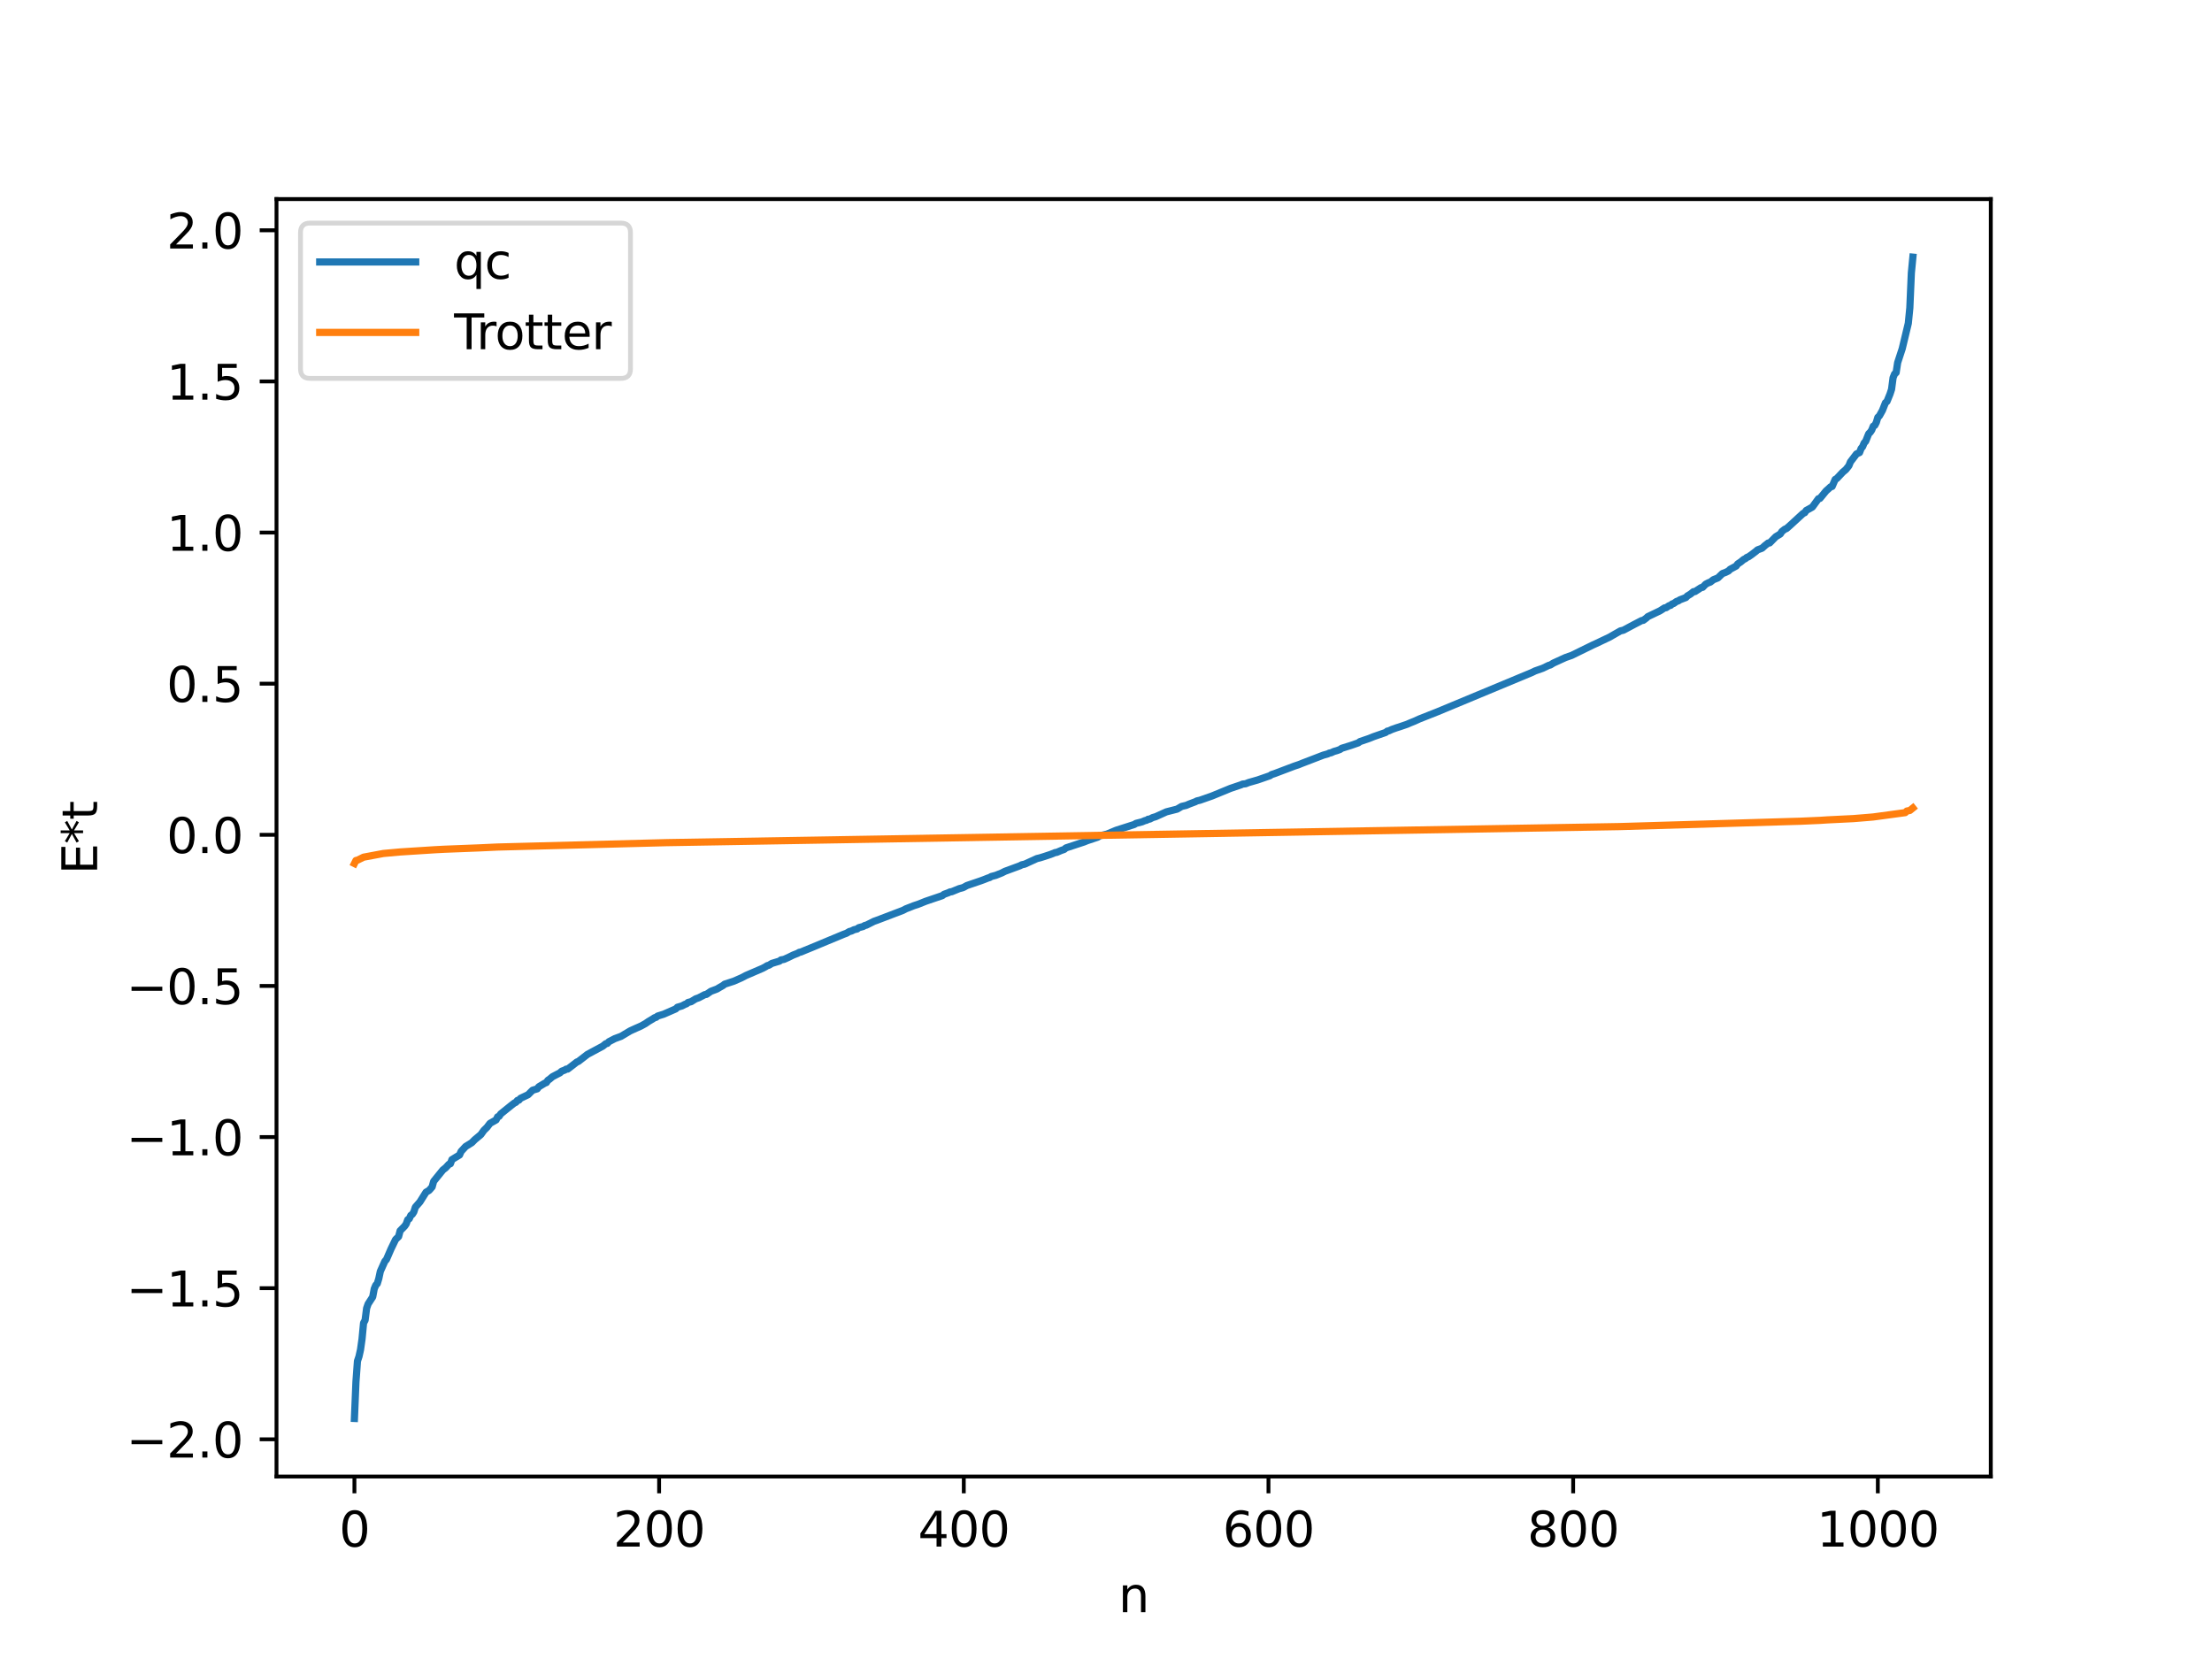 <?xml version="1.0" encoding="utf-8" standalone="no"?>
<!DOCTYPE svg PUBLIC "-//W3C//DTD SVG 1.1//EN"
  "http://www.w3.org/Graphics/SVG/1.1/DTD/svg11.dtd">
<svg xmlns:xlink="http://www.w3.org/1999/xlink" width="460.8pt" height="345.6pt" viewBox="0 0 460.8 345.6" xmlns="http://www.w3.org/2000/svg" version="1.1">
 <defs>
  <style type="text/css">*{stroke-linejoin: round; stroke-linecap: butt}</style>
 </defs>
 <g id="figure_1">
  <g id="patch_1">
   <path d="M 0 345.6 
L 460.8 345.6 
L 460.8 0 
L 0 0 
z
" style="fill: #ffffff"/>
  </g>
  <g id="axes_1">
   <g id="patch_2">
    <path d="M 57.6 307.584 
L 414.72 307.584 
L 414.72 41.472 
L 57.6 41.472 
z
" style="fill: #ffffff"/>
   </g>
   <g id="matplotlib.axis_1">
    <g id="xtick_1">
     <g id="line2d_1">
      <defs>
       <path id="m5cec6ba920" d="M 0 0 
L 0 3.5 
" style="stroke: #000000; stroke-width: 0.8"/>
      </defs>
      <g>
       <use xlink:href="#m5cec6ba920" x="73.833" y="307.584" style="stroke: #000000; stroke-width: 0.8"/>
      </g>
     </g>
     <g id="text_1">
      <!-- 0 -->
      <g transform="translate(70.651 322.182) scale(0.1 -0.1)">
       <defs>
        <path id="DejaVuSans-30" d="M 2034 4250 
Q 1547 4250 1301 3770 
Q 1056 3291 1056 2328 
Q 1056 1369 1301 889 
Q 1547 409 2034 409 
Q 2525 409 2770 889 
Q 3016 1369 3016 2328 
Q 3016 3291 2770 3770 
Q 2525 4250 2034 4250 
z
M 2034 4750 
Q 2819 4750 3233 4129 
Q 3647 3509 3647 2328 
Q 3647 1150 3233 529 
Q 2819 -91 2034 -91 
Q 1250 -91 836 529 
Q 422 1150 422 2328 
Q 422 3509 836 4129 
Q 1250 4750 2034 4750 
z
" transform="scale(0.016)"/>
       </defs>
       <use xlink:href="#DejaVuSans-30"/>
      </g>
     </g>
    </g>
    <g id="xtick_2">
     <g id="line2d_2">
      <g>
       <use xlink:href="#m5cec6ba920" x="137.304" y="307.584" style="stroke: #000000; stroke-width: 0.8"/>
      </g>
     </g>
     <g id="text_2">
      <!-- 200 -->
      <g transform="translate(127.76 322.182) scale(0.1 -0.1)">
       <defs>
        <path id="DejaVuSans-32" d="M 1228 531 
L 3431 531 
L 3431 0 
L 469 0 
L 469 531 
Q 828 903 1448 1529 
Q 2069 2156 2228 2338 
Q 2531 2678 2651 2914 
Q 2772 3150 2772 3378 
Q 2772 3750 2511 3984 
Q 2250 4219 1831 4219 
Q 1534 4219 1204 4116 
Q 875 4013 500 3803 
L 500 4441 
Q 881 4594 1212 4672 
Q 1544 4750 1819 4750 
Q 2544 4750 2975 4387 
Q 3406 4025 3406 3419 
Q 3406 3131 3298 2873 
Q 3191 2616 2906 2266 
Q 2828 2175 2409 1742 
Q 1991 1309 1228 531 
z
" transform="scale(0.016)"/>
       </defs>
       <use xlink:href="#DejaVuSans-32"/>
       <use xlink:href="#DejaVuSans-30" x="63.623"/>
       <use xlink:href="#DejaVuSans-30" x="127.246"/>
      </g>
     </g>
    </g>
    <g id="xtick_3">
     <g id="line2d_3">
      <g>
       <use xlink:href="#m5cec6ba920" x="200.775" y="307.584" style="stroke: #000000; stroke-width: 0.8"/>
      </g>
     </g>
     <g id="text_3">
      <!-- 400 -->
      <g transform="translate(191.231 322.182) scale(0.1 -0.1)">
       <defs>
        <path id="DejaVuSans-34" d="M 2419 4116 
L 825 1625 
L 2419 1625 
L 2419 4116 
z
M 2253 4666 
L 3047 4666 
L 3047 1625 
L 3713 1625 
L 3713 1100 
L 3047 1100 
L 3047 0 
L 2419 0 
L 2419 1100 
L 313 1100 
L 313 1709 
L 2253 4666 
z
" transform="scale(0.016)"/>
       </defs>
       <use xlink:href="#DejaVuSans-34"/>
       <use xlink:href="#DejaVuSans-30" x="63.623"/>
       <use xlink:href="#DejaVuSans-30" x="127.246"/>
      </g>
     </g>
    </g>
    <g id="xtick_4">
     <g id="line2d_4">
      <g>
       <use xlink:href="#m5cec6ba920" x="264.246" y="307.584" style="stroke: #000000; stroke-width: 0.8"/>
      </g>
     </g>
     <g id="text_4">
      <!-- 600 -->
      <g transform="translate(254.702 322.182) scale(0.1 -0.1)">
       <defs>
        <path id="DejaVuSans-36" d="M 2113 2584 
Q 1688 2584 1439 2293 
Q 1191 2003 1191 1497 
Q 1191 994 1439 701 
Q 1688 409 2113 409 
Q 2538 409 2786 701 
Q 3034 994 3034 1497 
Q 3034 2003 2786 2293 
Q 2538 2584 2113 2584 
z
M 3366 4563 
L 3366 3988 
Q 3128 4100 2886 4159 
Q 2644 4219 2406 4219 
Q 1781 4219 1451 3797 
Q 1122 3375 1075 2522 
Q 1259 2794 1537 2939 
Q 1816 3084 2150 3084 
Q 2853 3084 3261 2657 
Q 3669 2231 3669 1497 
Q 3669 778 3244 343 
Q 2819 -91 2113 -91 
Q 1303 -91 875 529 
Q 447 1150 447 2328 
Q 447 3434 972 4092 
Q 1497 4750 2381 4750 
Q 2619 4750 2861 4703 
Q 3103 4656 3366 4563 
z
" transform="scale(0.016)"/>
       </defs>
       <use xlink:href="#DejaVuSans-36"/>
       <use xlink:href="#DejaVuSans-30" x="63.623"/>
       <use xlink:href="#DejaVuSans-30" x="127.246"/>
      </g>
     </g>
    </g>
    <g id="xtick_5">
     <g id="line2d_5">
      <g>
       <use xlink:href="#m5cec6ba920" x="327.717" y="307.584" style="stroke: #000000; stroke-width: 0.8"/>
      </g>
     </g>
     <g id="text_5">
      <!-- 800 -->
      <g transform="translate(318.173 322.182) scale(0.1 -0.1)">
       <defs>
        <path id="DejaVuSans-38" d="M 2034 2216 
Q 1584 2216 1326 1975 
Q 1069 1734 1069 1313 
Q 1069 891 1326 650 
Q 1584 409 2034 409 
Q 2484 409 2743 651 
Q 3003 894 3003 1313 
Q 3003 1734 2745 1975 
Q 2488 2216 2034 2216 
z
M 1403 2484 
Q 997 2584 770 2862 
Q 544 3141 544 3541 
Q 544 4100 942 4425 
Q 1341 4750 2034 4750 
Q 2731 4750 3128 4425 
Q 3525 4100 3525 3541 
Q 3525 3141 3298 2862 
Q 3072 2584 2669 2484 
Q 3125 2378 3379 2068 
Q 3634 1759 3634 1313 
Q 3634 634 3220 271 
Q 2806 -91 2034 -91 
Q 1263 -91 848 271 
Q 434 634 434 1313 
Q 434 1759 690 2068 
Q 947 2378 1403 2484 
z
M 1172 3481 
Q 1172 3119 1398 2916 
Q 1625 2713 2034 2713 
Q 2441 2713 2670 2916 
Q 2900 3119 2900 3481 
Q 2900 3844 2670 4047 
Q 2441 4250 2034 4250 
Q 1625 4250 1398 4047 
Q 1172 3844 1172 3481 
z
" transform="scale(0.016)"/>
       </defs>
       <use xlink:href="#DejaVuSans-38"/>
       <use xlink:href="#DejaVuSans-30" x="63.623"/>
       <use xlink:href="#DejaVuSans-30" x="127.246"/>
      </g>
     </g>
    </g>
    <g id="xtick_6">
     <g id="line2d_6">
      <g>
       <use xlink:href="#m5cec6ba920" x="391.188" y="307.584" style="stroke: #000000; stroke-width: 0.8"/>
      </g>
     </g>
     <g id="text_6">
      <!-- 1000 -->
      <g transform="translate(378.463 322.182) scale(0.1 -0.1)">
       <defs>
        <path id="DejaVuSans-31" d="M 794 531 
L 1825 531 
L 1825 4091 
L 703 3866 
L 703 4441 
L 1819 4666 
L 2450 4666 
L 2450 531 
L 3481 531 
L 3481 0 
L 794 0 
L 794 531 
z
" transform="scale(0.016)"/>
       </defs>
       <use xlink:href="#DejaVuSans-31"/>
       <use xlink:href="#DejaVuSans-30" x="63.623"/>
       <use xlink:href="#DejaVuSans-30" x="127.246"/>
       <use xlink:href="#DejaVuSans-30" x="190.869"/>
      </g>
     </g>
    </g>
    <g id="text_7">
     <!-- n -->
     <g transform="translate(232.991 335.861) scale(0.1 -0.1)">
      <defs>
       <path id="DejaVuSans-6e" d="M 3513 2113 
L 3513 0 
L 2938 0 
L 2938 2094 
Q 2938 2591 2744 2837 
Q 2550 3084 2163 3084 
Q 1697 3084 1428 2787 
Q 1159 2491 1159 1978 
L 1159 0 
L 581 0 
L 581 3500 
L 1159 3500 
L 1159 2956 
Q 1366 3272 1645 3428 
Q 1925 3584 2291 3584 
Q 2894 3584 3203 3211 
Q 3513 2838 3513 2113 
z
" transform="scale(0.016)"/>
      </defs>
      <use xlink:href="#DejaVuSans-6e"/>
     </g>
    </g>
   </g>
   <g id="matplotlib.axis_2">
    <g id="ytick_1">
     <g id="line2d_7">
      <defs>
       <path id="mc356aeaa2a" d="M 0 0 
L -3.5 0 
" style="stroke: #000000; stroke-width: 0.8"/>
      </defs>
      <g>
       <use xlink:href="#mc356aeaa2a" x="57.6" y="299.836" style="stroke: #000000; stroke-width: 0.8"/>
      </g>
     </g>
     <g id="text_8">
      <!-- −2.0 -->
      <g transform="translate(26.317 303.636) scale(0.1 -0.1)">
       <defs>
        <path id="DejaVuSans-2212" d="M 678 2272 
L 4684 2272 
L 4684 1741 
L 678 1741 
L 678 2272 
z
" transform="scale(0.016)"/>
        <path id="DejaVuSans-2e" d="M 684 794 
L 1344 794 
L 1344 0 
L 684 0 
L 684 794 
z
" transform="scale(0.016)"/>
       </defs>
       <use xlink:href="#DejaVuSans-2212"/>
       <use xlink:href="#DejaVuSans-32" x="83.789"/>
       <use xlink:href="#DejaVuSans-2e" x="147.412"/>
       <use xlink:href="#DejaVuSans-30" x="179.199"/>
      </g>
     </g>
    </g>
    <g id="ytick_2">
     <g id="line2d_8">
      <g>
       <use xlink:href="#mc356aeaa2a" x="57.6" y="268.354" style="stroke: #000000; stroke-width: 0.8"/>
      </g>
     </g>
     <g id="text_9">
      <!-- −1.5 -->
      <g transform="translate(26.317 272.153) scale(0.1 -0.1)">
       <defs>
        <path id="DejaVuSans-35" d="M 691 4666 
L 3169 4666 
L 3169 4134 
L 1269 4134 
L 1269 2991 
Q 1406 3038 1543 3061 
Q 1681 3084 1819 3084 
Q 2600 3084 3056 2656 
Q 3513 2228 3513 1497 
Q 3513 744 3044 326 
Q 2575 -91 1722 -91 
Q 1428 -91 1123 -41 
Q 819 9 494 109 
L 494 744 
Q 775 591 1075 516 
Q 1375 441 1709 441 
Q 2250 441 2565 725 
Q 2881 1009 2881 1497 
Q 2881 1984 2565 2268 
Q 2250 2553 1709 2553 
Q 1456 2553 1204 2497 
Q 953 2441 691 2322 
L 691 4666 
z
" transform="scale(0.016)"/>
       </defs>
       <use xlink:href="#DejaVuSans-2212"/>
       <use xlink:href="#DejaVuSans-31" x="83.789"/>
       <use xlink:href="#DejaVuSans-2e" x="147.412"/>
       <use xlink:href="#DejaVuSans-35" x="179.199"/>
      </g>
     </g>
    </g>
    <g id="ytick_3">
     <g id="line2d_9">
      <g>
       <use xlink:href="#mc356aeaa2a" x="57.6" y="236.871" style="stroke: #000000; stroke-width: 0.8"/>
      </g>
     </g>
     <g id="text_10">
      <!-- −1.0 -->
      <g transform="translate(26.317 240.67) scale(0.1 -0.1)">
       <use xlink:href="#DejaVuSans-2212"/>
       <use xlink:href="#DejaVuSans-31" x="83.789"/>
       <use xlink:href="#DejaVuSans-2e" x="147.412"/>
       <use xlink:href="#DejaVuSans-30" x="179.199"/>
      </g>
     </g>
    </g>
    <g id="ytick_4">
     <g id="line2d_10">
      <g>
       <use xlink:href="#mc356aeaa2a" x="57.6" y="205.388" style="stroke: #000000; stroke-width: 0.8"/>
      </g>
     </g>
     <g id="text_11">
      <!-- −0.5 -->
      <g transform="translate(26.317 209.187) scale(0.1 -0.1)">
       <use xlink:href="#DejaVuSans-2212"/>
       <use xlink:href="#DejaVuSans-30" x="83.789"/>
       <use xlink:href="#DejaVuSans-2e" x="147.412"/>
       <use xlink:href="#DejaVuSans-35" x="179.199"/>
      </g>
     </g>
    </g>
    <g id="ytick_5">
     <g id="line2d_11">
      <g>
       <use xlink:href="#mc356aeaa2a" x="57.6" y="173.905" style="stroke: #000000; stroke-width: 0.8"/>
      </g>
     </g>
     <g id="text_12">
      <!-- 0.0 -->
      <g transform="translate(34.697 177.704) scale(0.1 -0.1)">
       <use xlink:href="#DejaVuSans-30"/>
       <use xlink:href="#DejaVuSans-2e" x="63.623"/>
       <use xlink:href="#DejaVuSans-30" x="95.41"/>
      </g>
     </g>
    </g>
    <g id="ytick_6">
     <g id="line2d_12">
      <g>
       <use xlink:href="#mc356aeaa2a" x="57.6" y="142.422" style="stroke: #000000; stroke-width: 0.8"/>
      </g>
     </g>
     <g id="text_13">
      <!-- 0.5 -->
      <g transform="translate(34.697 146.221) scale(0.1 -0.1)">
       <use xlink:href="#DejaVuSans-30"/>
       <use xlink:href="#DejaVuSans-2e" x="63.623"/>
       <use xlink:href="#DejaVuSans-35" x="95.41"/>
      </g>
     </g>
    </g>
    <g id="ytick_7">
     <g id="line2d_13">
      <g>
       <use xlink:href="#mc356aeaa2a" x="57.6" y="110.939" style="stroke: #000000; stroke-width: 0.8"/>
      </g>
     </g>
     <g id="text_14">
      <!-- 1.0 -->
      <g transform="translate(34.697 114.738) scale(0.1 -0.1)">
       <use xlink:href="#DejaVuSans-31"/>
       <use xlink:href="#DejaVuSans-2e" x="63.623"/>
       <use xlink:href="#DejaVuSans-30" x="95.41"/>
      </g>
     </g>
    </g>
    <g id="ytick_8">
     <g id="line2d_14">
      <g>
       <use xlink:href="#mc356aeaa2a" x="57.6" y="79.456" style="stroke: #000000; stroke-width: 0.8"/>
      </g>
     </g>
     <g id="text_15">
      <!-- 1.5 -->
      <g transform="translate(34.697 83.255) scale(0.1 -0.1)">
       <use xlink:href="#DejaVuSans-31"/>
       <use xlink:href="#DejaVuSans-2e" x="63.623"/>
       <use xlink:href="#DejaVuSans-35" x="95.41"/>
      </g>
     </g>
    </g>
    <g id="ytick_9">
     <g id="line2d_15">
      <g>
       <use xlink:href="#mc356aeaa2a" x="57.6" y="47.973" style="stroke: #000000; stroke-width: 0.8"/>
      </g>
     </g>
     <g id="text_16">
      <!-- 2.0 -->
      <g transform="translate(34.697 51.773) scale(0.1 -0.1)">
       <use xlink:href="#DejaVuSans-32"/>
       <use xlink:href="#DejaVuSans-2e" x="63.623"/>
       <use xlink:href="#DejaVuSans-30" x="95.41"/>
      </g>
     </g>
    </g>
    <g id="text_17">
     <!-- E*t -->
     <g transform="translate(20.238 182.148) rotate(-90) scale(0.1 -0.1)">
      <defs>
       <path id="DejaVuSans-45" d="M 628 4666 
L 3578 4666 
L 3578 4134 
L 1259 4134 
L 1259 2753 
L 3481 2753 
L 3481 2222 
L 1259 2222 
L 1259 531 
L 3634 531 
L 3634 0 
L 628 0 
L 628 4666 
z
" transform="scale(0.016)"/>
       <path id="DejaVuSans-2a" d="M 3009 3897 
L 1888 3291 
L 3009 2681 
L 2828 2375 
L 1778 3009 
L 1778 1831 
L 1422 1831 
L 1422 3009 
L 372 2375 
L 191 2681 
L 1313 3291 
L 191 3897 
L 372 4206 
L 1422 3572 
L 1422 4750 
L 1778 4750 
L 1778 3572 
L 2828 4206 
L 3009 3897 
z
" transform="scale(0.016)"/>
       <path id="DejaVuSans-74" d="M 1172 4494 
L 1172 3500 
L 2356 3500 
L 2356 3053 
L 1172 3053 
L 1172 1153 
Q 1172 725 1289 603 
Q 1406 481 1766 481 
L 2356 481 
L 2356 0 
L 1766 0 
Q 1100 0 847 248 
Q 594 497 594 1153 
L 594 3053 
L 172 3053 
L 172 3500 
L 594 3500 
L 594 4494 
L 1172 4494 
z
" transform="scale(0.016)"/>
      </defs>
      <use xlink:href="#DejaVuSans-45"/>
      <use xlink:href="#DejaVuSans-2a" x="63.184"/>
      <use xlink:href="#DejaVuSans-74" x="113.184"/>
     </g>
    </g>
   </g>
   <g id="line2d_16">
    <path d="M 73.833 295.488 
L 74.15 287.878 
L 74.467 283.535 
L 74.785 282.583 
L 75.102 281.166 
L 75.42 278.923 
L 75.737 275.588 
L 76.054 275.034 
L 76.372 272.538 
L 76.689 271.634 
L 77.641 270.164 
L 77.958 268.493 
L 78.276 267.73 
L 78.593 267.4 
L 78.91 266.35 
L 79.228 264.856 
L 80.18 262.735 
L 80.497 262.392 
L 81.449 260.189 
L 82.401 258.221 
L 83.036 257.6 
L 83.353 256.392 
L 84.305 255.424 
L 84.623 254.957 
L 84.94 254.083 
L 85.258 253.89 
L 85.575 253.188 
L 85.892 252.965 
L 86.21 252.463 
L 86.527 251.471 
L 87.479 250.382 
L 88.748 248.355 
L 89.383 247.985 
L 90.018 247.262 
L 90.335 246.102 
L 92.239 243.746 
L 92.874 243.233 
L 93.509 242.542 
L 93.826 242.429 
L 94.143 241.568 
L 95.73 240.605 
L 96.048 239.873 
L 97 238.838 
L 98.269 238.052 
L 98.904 237.416 
L 100.173 236.355 
L 100.808 235.468 
L 101.443 234.848 
L 102.077 234.015 
L 103.347 233.298 
L 103.664 232.657 
L 103.981 232.544 
L 104.299 232.055 
L 106.52 230.267 
L 107.155 229.774 
L 107.472 229.632 
L 107.79 229.238 
L 108.107 229.177 
L 108.424 228.803 
L 110.011 228.052 
L 110.646 227.415 
L 110.963 227.108 
L 111.915 226.824 
L 112.233 226.402 
L 113.502 225.638 
L 113.82 225.521 
L 114.137 225.037 
L 114.454 224.837 
L 115.089 224.3 
L 115.724 223.967 
L 116.676 223.474 
L 116.993 223.157 
L 117.628 222.928 
L 117.945 222.718 
L 118.262 222.708 
L 119.215 221.982 
L 120.167 221.236 
L 120.484 221.117 
L 122.388 219.641 
L 125.562 217.937 
L 126.196 217.425 
L 126.514 217.363 
L 126.831 217.012 
L 128.1 216.354 
L 129.37 215.892 
L 131.274 214.756 
L 131.909 214.464 
L 132.543 214.178 
L 133.496 213.758 
L 134.448 213.236 
L 135.082 212.796 
L 136.034 212.228 
L 136.352 212.009 
L 136.669 211.937 
L 136.986 211.667 
L 138.256 211.272 
L 140.795 210.163 
L 141.112 209.831 
L 142.064 209.551 
L 142.699 209.217 
L 143.016 209.113 
L 143.334 208.828 
L 143.968 208.671 
L 144.92 208.081 
L 145.555 207.859 
L 146.824 207.198 
L 147.142 207.155 
L 148.094 206.506 
L 149.363 206.028 
L 149.998 205.646 
L 150.633 205.286 
L 150.95 205.02 
L 152.854 204.404 
L 154.441 203.709 
L 155.393 203.211 
L 158.884 201.709 
L 159.519 201.369 
L 159.836 201.154 
L 160.153 201.087 
L 160.788 200.698 
L 162.058 200.312 
L 162.375 200.224 
L 162.692 199.969 
L 163.327 199.854 
L 164.279 199.424 
L 165.231 198.954 
L 166.183 198.582 
L 166.5 198.38 
L 166.818 198.335 
L 167.77 197.935 
L 169.039 197.418 
L 175.704 194.643 
L 176.339 194.411 
L 176.973 194.034 
L 177.291 193.978 
L 177.925 193.675 
L 178.56 193.524 
L 178.877 193.258 
L 179.829 193.002 
L 180.147 192.791 
L 180.464 192.734 
L 182.051 191.934 
L 182.686 191.709 
L 188.081 189.654 
L 188.715 189.32 
L 189.667 188.952 
L 190.302 188.697 
L 191.254 188.383 
L 192.841 187.75 
L 196.332 186.564 
L 196.649 186.303 
L 197.601 185.96 
L 197.919 185.793 
L 198.236 185.773 
L 199.823 185.121 
L 200.458 184.956 
L 200.775 184.834 
L 201.41 184.475 
L 204.266 183.502 
L 204.9 183.27 
L 205.853 182.893 
L 206.17 182.805 
L 206.487 182.598 
L 207.439 182.347 
L 208.709 181.837 
L 209.343 181.511 
L 211.565 180.691 
L 212.517 180.337 
L 212.834 180.157 
L 213.469 180.015 
L 216.008 178.853 
L 216.643 178.704 
L 217.595 178.405 
L 218.864 177.985 
L 219.816 177.602 
L 220.134 177.565 
L 221.086 177.161 
L 221.72 176.941 
L 222.038 176.643 
L 225.846 175.392 
L 226.481 175.13 
L 228.702 174.392 
L 229.02 174.135 
L 229.972 173.909 
L 230.606 173.754 
L 232.51 172.962 
L 236.319 171.742 
L 236.636 171.529 
L 237.905 171.206 
L 238.54 170.938 
L 238.858 170.878 
L 239.175 170.662 
L 239.492 170.645 
L 240.127 170.316 
L 240.762 170.129 
L 242.983 169.123 
L 245.205 168.557 
L 246.157 167.994 
L 247.109 167.771 
L 247.743 167.496 
L 249.013 167.018 
L 249.33 166.848 
L 249.965 166.701 
L 250.6 166.477 
L 252.504 165.81 
L 256.312 164.241 
L 258.534 163.489 
L 258.851 163.336 
L 259.486 163.27 
L 260.12 163.015 
L 262.024 162.471 
L 264.563 161.589 
L 264.881 161.361 
L 265.515 161.157 
L 269.641 159.594 
L 270.593 159.274 
L 271.228 159.016 
L 271.862 158.773 
L 275.671 157.308 
L 276.623 157.04 
L 276.94 156.867 
L 277.258 156.828 
L 277.892 156.538 
L 278.527 156.36 
L 279.162 156.126 
L 279.479 155.891 
L 281.383 155.296 
L 282.97 154.745 
L 283.287 154.492 
L 285.191 153.842 
L 286.143 153.457 
L 288.682 152.577 
L 289 152.309 
L 289.317 152.252 
L 289.952 151.957 
L 290.904 151.617 
L 291.539 151.419 
L 293.125 150.876 
L 293.76 150.597 
L 294.712 150.214 
L 295.664 149.777 
L 299.472 148.271 
L 319.148 140.084 
L 319.783 139.771 
L 321.37 139.215 
L 322.639 138.603 
L 322.957 138.533 
L 323.591 138.136 
L 325.178 137.409 
L 326.13 136.976 
L 327.4 136.533 
L 331.843 134.353 
L 332.477 134.068 
L 335.334 132.71 
L 335.968 132.34 
L 337.555 131.43 
L 338.19 131.279 
L 340.411 130.092 
L 341.998 129.267 
L 342.315 129.227 
L 342.95 128.761 
L 343.267 128.458 
L 345.806 127.244 
L 346.758 126.634 
L 347.076 126.598 
L 347.71 126.167 
L 348.028 126.102 
L 348.345 125.808 
L 348.662 125.716 
L 349.297 125.264 
L 349.615 125.184 
L 349.932 124.961 
L 350.884 124.598 
L 351.201 124.478 
L 351.519 124.137 
L 352.153 123.76 
L 352.788 123.253 
L 353.105 123.232 
L 354.375 122.405 
L 354.692 122.351 
L 355.327 121.692 
L 355.962 121.368 
L 356.279 121.273 
L 356.914 120.773 
L 357.866 120.394 
L 358.818 119.477 
L 359.453 119.248 
L 360.087 118.935 
L 360.405 118.601 
L 361.674 117.918 
L 361.991 117.481 
L 362.626 117.059 
L 363.261 116.529 
L 363.578 116.396 
L 363.896 116.116 
L 364.213 116.008 
L 364.848 115.567 
L 365.8 114.843 
L 366.117 114.554 
L 367.069 114.202 
L 367.704 113.623 
L 368.339 113.127 
L 368.656 113.101 
L 369.925 111.811 
L 370.877 111.226 
L 371.195 110.726 
L 371.829 110.23 
L 372.147 110.119 
L 372.781 109.567 
L 375.638 106.94 
L 375.955 106.813 
L 376.272 106.337 
L 377.542 105.638 
L 378.811 103.893 
L 379.129 103.828 
L 380.398 102.278 
L 381.033 101.715 
L 381.35 101.414 
L 381.667 101.34 
L 382.302 99.87 
L 382.62 99.703 
L 383.889 98.354 
L 384.524 97.818 
L 385.158 97.025 
L 385.476 96.224 
L 386.745 94.562 
L 387.38 94.277 
L 387.697 93.437 
L 388.015 93.052 
L 388.332 92.28 
L 388.649 91.949 
L 389.284 90.352 
L 389.601 90.054 
L 389.919 89.584 
L 390.236 88.781 
L 390.553 88.609 
L 390.871 87.994 
L 391.188 86.941 
L 391.505 86.644 
L 392.14 85.508 
L 392.775 83.898 
L 393.092 83.635 
L 393.727 82.071 
L 394.044 81.103 
L 394.362 78.683 
L 394.679 77.9 
L 394.996 77.632 
L 395.314 75.552 
L 396.266 72.639 
L 397.535 67.349 
L 397.853 64.136 
L 398.17 56.873 
L 398.487 53.568 
L 398.487 53.568 
" clip-path="url(#p8c3de072d5)" style="fill: none; stroke: #1f77b4; stroke-width: 1.5; stroke-linecap: square"/>
   </g>
   <g id="line2d_17">
    <path d="M 73.833 179.887 
L 74.15 179.257 
L 74.467 179.195 
L 75.737 178.566 
L 79.862 177.794 
L 83.353 177.479 
L 90.653 177.012 
L 92.557 176.913 
L 99.856 176.628 
L 103.664 176.452 
L 138.891 175.537 
L 337.238 172.196 
L 338.824 172.151 
L 373.416 171.123 
L 375.003 171.079 
L 379.129 170.898 
L 380.715 170.795 
L 386.11 170.529 
L 389.284 170.269 
L 390.236 170.188 
L 396.9 169.286 
L 397.218 168.955 
L 397.853 168.834 
L 398.487 168.325 
L 398.487 168.325 
" clip-path="url(#p8c3de072d5)" style="fill: none; stroke: #ff7f0e; stroke-width: 1.5; stroke-linecap: square"/>
   </g>
   <g id="patch_3">
    <path d="M 57.6 307.584 
L 57.6 41.472 
" style="fill: none; stroke: #000000; stroke-width: 0.8; stroke-linejoin: miter; stroke-linecap: square"/>
   </g>
   <g id="patch_4">
    <path d="M 414.72 307.584 
L 414.72 41.472 
" style="fill: none; stroke: #000000; stroke-width: 0.8; stroke-linejoin: miter; stroke-linecap: square"/>
   </g>
   <g id="patch_5">
    <path d="M 57.6 307.584 
L 414.72 307.584 
" style="fill: none; stroke: #000000; stroke-width: 0.8; stroke-linejoin: miter; stroke-linecap: square"/>
   </g>
   <g id="patch_6">
    <path d="M 57.6 41.472 
L 414.72 41.472 
" style="fill: none; stroke: #000000; stroke-width: 0.8; stroke-linejoin: miter; stroke-linecap: square"/>
   </g>
   <g id="legend_1">
    <g id="patch_7">
     <path d="M 64.6 78.828 
L 129.342 78.828 
Q 131.342 78.828 131.342 76.828 
L 131.342 48.472 
Q 131.342 46.472 129.342 46.472 
L 64.6 46.472 
Q 62.6 46.472 62.6 48.472 
L 62.6 76.828 
Q 62.6 78.828 64.6 78.828 
z
" style="fill: #ffffff; opacity: 0.8; stroke: #cccccc; stroke-linejoin: miter"/>
    </g>
    <g id="line2d_18">
     <path d="M 66.6 54.57 
L 76.6 54.57 
L 86.6 54.57 
" style="fill: none; stroke: #1f77b4; stroke-width: 1.5; stroke-linecap: square"/>
    </g>
    <g id="text_18">
     <!-- qc -->
     <g transform="translate(94.6 58.07) scale(0.1 -0.1)">
      <defs>
       <path id="DejaVuSans-71" d="M 947 1747 
Q 947 1113 1208 752 
Q 1469 391 1925 391 
Q 2381 391 2643 752 
Q 2906 1113 2906 1747 
Q 2906 2381 2643 2742 
Q 2381 3103 1925 3103 
Q 1469 3103 1208 2742 
Q 947 2381 947 1747 
z
M 2906 525 
Q 2725 213 2448 61 
Q 2172 -91 1784 -91 
Q 1150 -91 751 415 
Q 353 922 353 1747 
Q 353 2572 751 3078 
Q 1150 3584 1784 3584 
Q 2172 3584 2448 3432 
Q 2725 3281 2906 2969 
L 2906 3500 
L 3481 3500 
L 3481 -1331 
L 2906 -1331 
L 2906 525 
z
" transform="scale(0.016)"/>
       <path id="DejaVuSans-63" d="M 3122 3366 
L 3122 2828 
Q 2878 2963 2633 3030 
Q 2388 3097 2138 3097 
Q 1578 3097 1268 2742 
Q 959 2388 959 1747 
Q 959 1106 1268 751 
Q 1578 397 2138 397 
Q 2388 397 2633 464 
Q 2878 531 3122 666 
L 3122 134 
Q 2881 22 2623 -34 
Q 2366 -91 2075 -91 
Q 1284 -91 818 406 
Q 353 903 353 1747 
Q 353 2603 823 3093 
Q 1294 3584 2113 3584 
Q 2378 3584 2631 3529 
Q 2884 3475 3122 3366 
z
" transform="scale(0.016)"/>
      </defs>
      <use xlink:href="#DejaVuSans-71"/>
      <use xlink:href="#DejaVuSans-63" x="63.477"/>
     </g>
    </g>
    <g id="line2d_19">
     <path d="M 66.6 69.249 
L 76.6 69.249 
L 86.6 69.249 
" style="fill: none; stroke: #ff7f0e; stroke-width: 1.5; stroke-linecap: square"/>
    </g>
    <g id="text_19">
     <!-- Trotter -->
     <g transform="translate(94.6 72.749) scale(0.1 -0.1)">
      <defs>
       <path id="DejaVuSans-54" d="M -19 4666 
L 3928 4666 
L 3928 4134 
L 2272 4134 
L 2272 0 
L 1638 0 
L 1638 4134 
L -19 4134 
L -19 4666 
z
" transform="scale(0.016)"/>
       <path id="DejaVuSans-72" d="M 2631 2963 
Q 2534 3019 2420 3045 
Q 2306 3072 2169 3072 
Q 1681 3072 1420 2755 
Q 1159 2438 1159 1844 
L 1159 0 
L 581 0 
L 581 3500 
L 1159 3500 
L 1159 2956 
Q 1341 3275 1631 3429 
Q 1922 3584 2338 3584 
Q 2397 3584 2469 3576 
Q 2541 3569 2628 3553 
L 2631 2963 
z
" transform="scale(0.016)"/>
       <path id="DejaVuSans-6f" d="M 1959 3097 
Q 1497 3097 1228 2736 
Q 959 2375 959 1747 
Q 959 1119 1226 758 
Q 1494 397 1959 397 
Q 2419 397 2687 759 
Q 2956 1122 2956 1747 
Q 2956 2369 2687 2733 
Q 2419 3097 1959 3097 
z
M 1959 3584 
Q 2709 3584 3137 3096 
Q 3566 2609 3566 1747 
Q 3566 888 3137 398 
Q 2709 -91 1959 -91 
Q 1206 -91 779 398 
Q 353 888 353 1747 
Q 353 2609 779 3096 
Q 1206 3584 1959 3584 
z
" transform="scale(0.016)"/>
       <path id="DejaVuSans-65" d="M 3597 1894 
L 3597 1613 
L 953 1613 
Q 991 1019 1311 708 
Q 1631 397 2203 397 
Q 2534 397 2845 478 
Q 3156 559 3463 722 
L 3463 178 
Q 3153 47 2828 -22 
Q 2503 -91 2169 -91 
Q 1331 -91 842 396 
Q 353 884 353 1716 
Q 353 2575 817 3079 
Q 1281 3584 2069 3584 
Q 2775 3584 3186 3129 
Q 3597 2675 3597 1894 
z
M 3022 2063 
Q 3016 2534 2758 2815 
Q 2500 3097 2075 3097 
Q 1594 3097 1305 2825 
Q 1016 2553 972 2059 
L 3022 2063 
z
" transform="scale(0.016)"/>
      </defs>
      <use xlink:href="#DejaVuSans-54"/>
      <use xlink:href="#DejaVuSans-72" x="46.334"/>
      <use xlink:href="#DejaVuSans-6f" x="85.197"/>
      <use xlink:href="#DejaVuSans-74" x="146.379"/>
      <use xlink:href="#DejaVuSans-74" x="185.588"/>
      <use xlink:href="#DejaVuSans-65" x="224.797"/>
      <use xlink:href="#DejaVuSans-72" x="286.32"/>
     </g>
    </g>
   </g>
  </g>
 </g>
 <defs>
  <clipPath id="p8c3de072d5">
   <rect x="57.6" y="41.472" width="357.12" height="266.112"/>
  </clipPath>
 </defs>
</svg>
